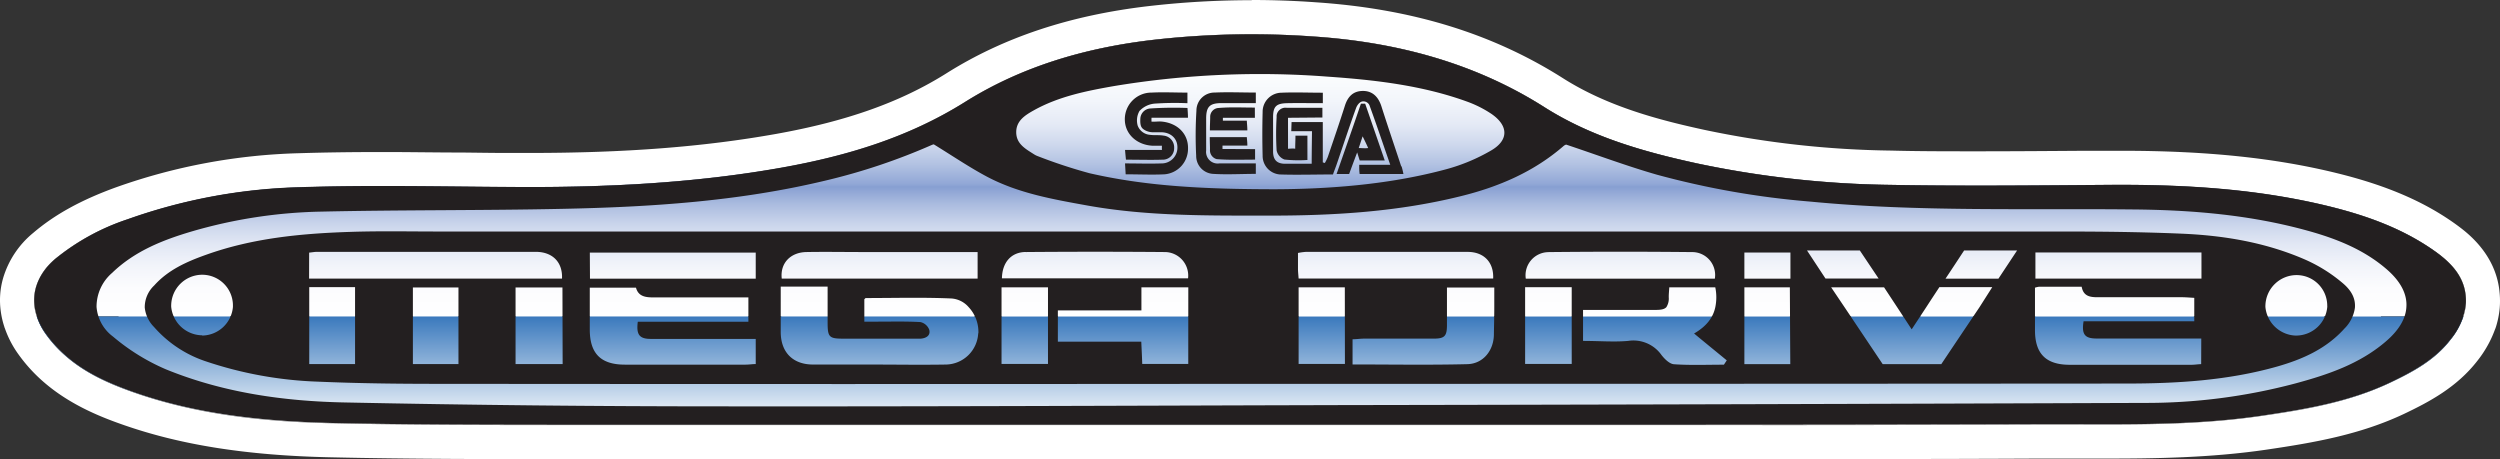 <?xml version="1.0" encoding="UTF-8" standalone="no"?>
<svg
   id="Calque_1"
   data-name="Calque 1"
   viewBox="0 0 514.011 94.4"
   version="1.1"
   sodipodi:docname="megadrive.svg"
   width="514.011"
   height="94.4"
   inkscape:version="1.1 (c68e22c387, 2021-05-23)"
   xmlns:inkscape="http://www.inkscape.org/namespaces/inkscape"
   xmlns:sodipodi="http://sodipodi.sourceforge.net/DTD/sodipodi-0.dtd"
   xmlns="http://www.w3.org/2000/svg"
   xmlns:svg="http://www.w3.org/2000/svg"
   xmlns:rdf="http://www.w3.org/1999/02/22-rdf-syntax-ns#"
   xmlns:cc="http://creativecommons.org/ns#"
   xmlns:dc="http://purl.org/dc/elements/1.1/">
  <rect x="0" y="0" width="514.011" height="94.4" fill="#333333" stroke="none"/>
  <sodipodi:namedview
     id="namedview89"
     pagecolor="#ffffff"
     bordercolor="#666666"
     borderopacity="1.0"
     inkscape:pageshadow="2"
     inkscape:pageopacity="0.0"
     inkscape:pagecheckerboard="0"
     showgrid="false"
     fit-margin-top="0"
     fit-margin-left="0"
     fit-margin-right="0"
     fit-margin-bottom="0"
     inkscape:zoom="1.113"
     inkscape:cx="257.4124"
     inkscape:cy="46.720575"
     inkscape:window-width="1920"
     inkscape:window-height="1138"
     inkscape:window-x="-8"
     inkscape:window-y="-8"
     inkscape:window-maximized="1"
     inkscape:current-layer="Calque_1" />
  <defs
     id="defs36">
    <linearGradient
       id="linear-gradient"
       x1="500"
       y1="41.23"
       x2="500"
       y2="99.19"
       gradientTransform="matrix(1,0,0,-1,-242.999,106.31)"
       gradientUnits="userSpaceOnUse">
      <stop
         offset="0"
         stop-color="#fff"
         id="stop2" />
      <stop
         offset="0.1"
         stop-color="#fcfcfe"
         id="stop4" />
      <stop
         offset="0.18"
         stop-color="#f2f4fa"
         id="stop6" />
      <stop
         offset="0.26"
         stop-color="#e1e7f4"
         id="stop8" />
      <stop
         offset="0.33"
         stop-color="#c9d4eb"
         id="stop10" />
      <stop
         offset="0.4"
         stop-color="#aabbdf"
         id="stop12" />
      <stop
         offset="0.46"
         stop-color="#879fd2"
         id="stop14" />
      <stop
         offset="0.47"
         stop-color="#91a7d6"
         id="stop16" />
      <stop
         offset="0.54"
         stop-color="#b2c2e2"
         id="stop18" />
      <stop
         offset="0.61"
         stop-color="#ced8ed"
         id="stop20" />
      <stop
         offset="0.68"
         stop-color="#e4e9f5"
         id="stop22" />
      <stop
         offset="0.77"
         stop-color="#f3f6fb"
         id="stop24" />
      <stop
         offset="0.86"
         stop-color="#fcfdfe"
         id="stop26" />
      <stop
         offset="1"
         stop-color="#fff"
         id="stop28" />
    </linearGradient>
    <linearGradient
       id="linear-gradient-2"
       x1="500.02"
       y1="18.89"
       x2="500.02"
       y2="41.23"
       gradientTransform="matrix(1,0,0,-1,-242.999,106.31)"
       gradientUnits="userSpaceOnUse">
      <stop
         offset="0"
         stop-color="#fff"
         id="stop31" />
      <stop
         offset="1"
         stop-color="#3a79bd"
         id="stop33" />
    </linearGradient>
  </defs>
  <title
     id="title38">logo</title>
  <path
     d="m 257.341,7.05 q 6.39,0 12.79,0.46 c 16.87,1.14 32.93,5.34 47.39,14.51 9.66,6.14 20.48,9.2 31.42,11.58 a 204.19,204.19 0 0 0 39.74,4.41 q 9.08,0.16 18.15,0.15 c 8.82,0 17.64,-0.08 26.46,-0.15 h 2.88 c 14.41,0 28.71,1 42.77,4.43 7.85,1.94 15.43,4.67 22.07,9.49 3.07,2.25 5.48,4.9 5.91,8.63 a 10.5,10.5 0 0 1 0.08,1.66 c 0,0.3 0,0.6 -0.07,0.9 a 10.75,10.75 0 0 1 -0.43,1.93 v 0 a 16,16 0 0 1 -1.5,3.17 v 0 a 13.93,13.93 0 0 1 -1.09,1.55 c -3.21,4.24 -7.77,6.68 -12.45,8.9 -8.46,4.01 -17.38,5.55 -26.46,6.85 -10.71,1.58 -21.47,1.77 -32.24,1.77 h -10.6 -3.49 q -31.73,0.14 -63.45,0.11 h -238.06 c -16.41,0 -32.81,0 -49.2,-0.38 -13.77,-0.3 -27.44,-1.74 -40.55,-6.36 -5,-1.75 -9.85,-3.92 -13.9,-7.45 a 25.47,25.47 0 0 1 -4.23,-4.69 13.62,13.62 0 0 1 -1.72,-3.43 v 0 a 10,10 0 0 1 -0.46,-1.93 9.66,9.66 0 0 1 0.27,-4 12.13,12.13 0 0 1 4,-5.93 46.89,46.89 0 0 1 14.88,-8.12 114.34,114.34 0 0 1 35.5,-6.59 c 5.69,-0.18 11.38,-0.24 17.06,-0.24 8.52,0 17,0.13 25.57,0.19 h 4.33 c 17.49,0 34.91,-0.94 52.15,-4 13.25,-2.38 25.89,-6.15 37.59,-13.49 11.7,-7.34 24.75,-11.14 38.4,-12.76 a 180.06,180.06 0 0 1 20.49,-1.18 m 0,-7 a 184.68,184.68 0 0 0 -21.29,1.23 c -16.11,1.9 -29.63,6.39 -41.34,13.73 -9.5,6 -20.65,9.94 -35.11,12.53 -15,2.68 -31.13,3.92 -50.91,3.92 h -4.27 c -3.22,0 -6.42,-0.06 -9.62,-0.09 -5.24,0 -10.66,-0.1 -16,-0.1 -6.56,0 -12,0.08 -17.26,0.24 a 121.5,121.5 0 0 0 -37.65,7 c -7.23,2.62 -12.64,5.61 -17.08,9.4 a 19,19 0 0 0 -6.18,9.32 16.42,16.42 0 0 0 -0.46,6.87 17.8,17.8 0 0 0 0.75,3.19 c 0,0.07 0.05,0.15 0.08,0.22 a 20.64,20.64 0 0 0 2.54,5 32.64,32.64 0 0 0 5.39,6 c 5.24,4.57 11.39,7.09 16.15,8.76 12,4.23 25.58,6.38 42.72,6.76 16.47,0.38 33.19,0.38 49.36,0.38 h 238.1 c 20.35,0 42.12,0 63.48,-0.11 h 14.06 c 10,0 21.69,-0.14 33.26,-1.85 9.74,-1.43 19.24,-3.08 28.34,-7.4 5,-2.39 10.75,-5.4 15,-10.91 a 22.22,22.22 0 0 0 1.51,-2.15 0.53,0.53 0 0 0 0.06,-0.1 22.47,22.47 0 0 0 2,-4.12 5.37,5.37 0 0 0 0.21,-0.56 18.72,18.72 0 0 0 0.69,-3.14 c 0.07,-0.52 0.11,-1 0.13,-1.58 a 18.23,18.23 0 0 0 -0.12,-2.77 c -0.89,-7.71 -6.79,-12 -8.74,-13.44 -6.5,-4.73 -14.29,-8.1 -24.51,-10.63 -12.81,-3.17 -26.93,-4.64 -44.45,-4.64 h -2.94 -4.48 c -7.19,0.05 -14.62,0.11 -21.92,0.11 -6.65,0 -12.55,0 -18,-0.15 a 197.24,197.24 0 0 1 -38.41,-4.26 c -9.19,-2 -19.85,-4.75 -29.11,-10.64 -14.45,-9.16 -31,-14.25 -50.68,-15.58 -4.37,-0.32 -8.85,-0.48 -13.26,-0.48 z"
     fill="#ffffff"
     id="path40" />
  <path
     d="m 266.051,35.73 a 13.06,13.06 0 0 1 -2.41,-0.19 5.3,5.3 0 0 1 -3.88,-4.43 58.14,58.14 0 0 1 0,-7.23 4.63,4.63 0 0 1 4.65,-4.6 h 7.59 a 2.81,2.81 0 0 1 2.81,2.81 v 2.06 a 2.8,2.8 0 0 1 -2.81,2.82 h -0.42 a 2.8,2.8 0 0 1 0.13,0.86 v 5 a 2.81,2.81 0 0 1 -2.81,2.81 h -1.32 a 11.6,11.6 0 0 1 -1.53,0.09 z"
     id="path42" />
  <path
     d="m 264.521,22.13 h 7.41 v 2.09 h -7.1 v 6.3 h 1 a 2.38,2.38 0 0 1 0.46,0 c 0,-1.12 0.05,-1.61 0.05,-2.69 h 2.47 v 5 c -0.94,0 -1.88,0.06 -2.78,0.06 a 11.63,11.63 0 0 1 -1.95,-0.14 2.57,2.57 0 0 1 -1.6,-1.86 56.73,56.73 0 0 1 0,-6.9 1.81,1.81 0 0 1 1.73,-1.9 h 0.28 m 0,-5.62 v 0 a 7.43,7.43 0 0 0 -7.64,7.2 v 0.09 a 63.73,63.73 0 0 0 0,7.57 8.07,8.07 0 0 0 6.15,6.95 h 0.08 a 15.33,15.33 0 0 0 2.95,0.25 h 2.78 a 5.63,5.63 0 0 0 5.62,-5.63 v -3.68 a 5.63,5.63 0 0 0 3.1,-5 v -2.09 a 5.62,5.62 0 0 0 -5.62,-5.62 h -7.38 z"
     fill="#ffffff"
     id="path44" />
  <path
     d="m 274.841,38.64 a 2.81,2.81 0 0 1 -2.81,-2.8 3,3 0 0 1 0.16,-0.94 c 1.7,-4.94 3.35,-9.7 5,-14.46 a 2.81,2.81 0 0 1 2.56,-1.89 h 1 a 2.81,2.81 0 0 1 2.66,1.89 l 4,11.73 a 2.81,2.81 0 0 1 -1.74,3.58 2.91,2.91 0 0 1 -0.92,0.15 h -4.34 l -0.37,0.91 a 2.83,2.83 0 0 1 -2.63,1.84 z"
     id="path46" />
  <path
     d="m 280.681,21.32 4,11.73 h -5.16 l -0.52,-1.65 c -0.64,1.7 -1.14,3 -1.66,4.43 h -2.53 l 5,-14.46 h 0.87 m -1.31,9.13 h 1.9 c -0.33,-0.8 -1.14,-2.41 -1.14,-2.41 0,0 -0.51,1.61 -0.8,2.41 m 1.31,-14.76 h -1.08 a 5.62,5.62 0 0 0 -5.13,3.79 c -1.61,4.77 -3.28,9.53 -5,14.46 a 5.62,5.62 0 0 0 5.37,7.46 h 2.58 a 5.61,5.61 0 0 0 4.82,-2.78 h 2.47 a 5.61,5.61 0 0 0 5.33,-7.45 l -1.6,-4.61 -2.4,-7.15 a 5.63,5.63 0 0 0 -5.32,-3.79 z"
     fill="#ffffff"
     id="path48" />
  <path
     d="m 267.611,38.75 c -1.8,0 -3.28,0 -4.66,-0.07 a 6.63,6.63 0 0 1 -6.25,-6.6 c -0.08,-3.07 -0.08,-6.12 0,-9.07 a 6.68,6.68 0 0 1 6.54,-6.72 c 1,-0.06 2.13,-0.08 3.48,-0.08 h 5.17 a 2.82,2.82 0 0 1 2.81,2.71 6.28,6.28 0 0 1 5.4,-3 h 0.12 c 3.06,0 5.41,1.85 6.43,5.07 0.84,2.63 1.7,5.26 2.59,7.87 l 1.5,4.52 a 10,10 0 0 1 0.32,1.42 2.51,2.51 0 0 0 0.1,0.49 2.82,2.82 0 0 1 -2.16,3.33 2.69,2.69 0 0 1 -0.57,0.06 h -8.92 a 2.82,2.82 0 0 1 -2.73,-2.11 l -0.12,0.34 a 2.81,2.81 0 0 1 -2.66,1.84 h -6.38 z m 12.6,-12.26 c -0.55,1.55 -1.07,3.1 -1.61,4.61 v 0.12 a 2.71,2.71 0 0 1 0.8,-0.11 h 2.41 z m -15.7,4.37 h 2.34 v -1.07 h -1.42 a 2.66,2.66 0 0 1 -0.92,-0.16 c 0,0.41 0,0.81 0,1.23 z"
     id="path50" />
  <path
     d="m 280.221,18.71 c 2,0 3.17,1.23 3.79,3.12 1.32,4.15 2.73,8.27 4.09,12.41 a 14.65,14.65 0 0 1 0.33,1.6 h -8.95 c 0,-0.58 -0.05,-1.07 -0.09,-1.89 h 6.38 c -1.51,-4.36 -2.85,-8.38 -4.28,-12.29 a 1.38,1.38 0 0 0 -1.25,-0.76 h -0.14 c -0.67,0.07 -1.18,0.8 -1.38,1.42 -1.35,3.72 -2.58,7.48 -3.87,11.24 -0.25,0.75 -0.55,1.49 -0.86,2.36 h -6.35 c -1.52,0 -3.05,0 -4.57,-0.07 a 3.83,3.83 0 0 1 -3.54,-3.85 c -0.07,-3 -0.07,-6 0,-8.93 a 3.92,3.92 0 0 1 3.82,-4 h 0.07 c 1.1,-0.06 2.21,-0.08 3.33,-0.08 h 5.16 v 2.18 h -7.23 c -2.3,0 -2.95,0.67 -3,2.92 -0.05,2.25 0,4.64 0,6.95 0,1.7 0.73,2.57 2.41,2.57 h 5.52 c 0,-2.25 0.06,-6.7 0.06,-6.7 h -4.26 l 0.05,-1.88 h 6.43 v 8.39 a 3.25,3.25 0 0 1 0.42,0.11 9.72,9.72 0 0 0 0.6,-1.21 c 1.19,-3.51 2.41,-7 3.5,-10.52 0.59,-1.85 1.76,-3 3.67,-3.09 h 0.06 m 0,-5.62 h -0.14 a 9.23,9.23 0 0 0 -4.82,1.43 5.64,5.64 0 0 0 -3.31,-1.08 h -5.17 c -1.4,0 -2.55,0 -3.65,0.09 a 9.51,9.51 0 0 0 -9.05,9.43 c -0.08,3 -0.08,6.07 0,9.18 a 9.44,9.44 0 0 0 9,9.35 c 1.41,0 2.92,0.07 4.75,0.07 h 6.37 a 5.63,5.63 0 0 1 5.48,-0.07 h 9 a 5.62,5.62 0 0 0 5.63,-5.62 5.45,5.45 0 0 0 -0.12,-1.14 2.61,2.61 0 0 0 -0.08,-0.42 11.84,11.84 0 0 0 -0.43,-1.78 c -0.5,-1.55 -1,-3.07 -1.51,-4.6 -0.86,-2.55 -1.73,-5.19 -2.57,-7.78 -1.43,-4.41 -4.82,-7 -9.13,-7 z"
     fill="#ffffff"
     id="path52" />
  <path
     d="m 248.801,29.67 a 2.81,2.81 0 0 1 -2.8,-2.81 v 0 -2.76 a 4.57,4.57 0 0 1 4.31,-4.66 c 1,-0.1 2.15,-0.14 3.54,-0.14 h 4.15 a 2.79,2.79 0 0 1 2.81,2.79 v 2.19 a 2.81,2.81 0 0 1 -1.54,2.51 2.81,2.81 0 0 1 -2.74,2.88 z"
     id="path54" />
  <path
     d="m 253.901,22.11 c 1.35,0 2.72,0 4.14,0 v 2.13 h -6.57 v 0.61 h 4.9 c 0,0.75 0.06,1.27 0.1,2 h -7.69 c 0,-1.11 0.05,-2.07 0.05,-2.76 a 1.8,1.8 0 0 1 1.74,-1.87 v 0 c 1.09,-0.1 2.18,-0.13 3.3,-0.13 m 0,-5.63 c -1.48,0 -2.69,0.06 -3.82,0.16 a 7.38,7.38 0 0 0 -6.85,7.46 v 2.76 a 5.63,5.63 0 0 0 5.62,5.63 h 7.7 a 5.64,5.64 0 0 0 5.48,-4.12 5.63,5.63 0 0 0 1.74,-4.07 v -2.13 a 5.62,5.62 0 0 0 -5.62,-5.62 h -4.14 z"
     fill="#ffffff"
     id="path56" />
  <path
     d="m 254.001,35.67 c -1.61,0 -2.81,-0.05 -4,-0.14 a 4.66,4.66 0 0 1 -4,-4.78 v -2.53 a 2.81,2.81 0 0 1 2.81,-2.81 h 7.63 a 2.81,2.81 0 0 1 2.81,2.65 v 0 a 2.8,2.8 0 0 1 1.69,2.58 v 2.15 a 2.81,2.81 0 0 1 -2.81,2.81 h -2.05 z"
     id="path58" />
  <path
     d="m 256.411,28.22 c 0,0.5 0.07,1 0.11,1.74 h -5.1 v 0.69 h 6.71 v 2.14 h -4.13 a 34.73,34.73 0 0 1 -3.74,-0.13 1.9,1.9 0 0 1 -1.4,-2 c 0,-0.74 0,-1.55 0,-2.52 h 7.62 m 0,-5.62 h -7.62 a 5.63,5.63 0 0 0 -5.67,5.7 v 2.54 a 7.41,7.41 0 0 0 6.57,7.57 c 1.24,0.11 2.53,0.16 4.19,0.16 h 4.14 a 5.63,5.63 0 0 0 5.62,-5.63 v -2.2 a 5.61,5.61 0 0 0 -2,-4.3 5.63,5.63 0 0 0 -5.31,-3.76 z"
     fill="#ffffff"
     id="path60" />
  <path
     d="m 236.481,38.77 h -5 a 2.8,2.8 0 0 1 -2.81,-2.66 l -0.13,-2.24 a 2.81,2.81 0 0 1 2.67,-3 h 7.51 c 0.64,0 0.62,-0.34 0.62,-0.5 a 0.6,0.6 0 0 0 0,-0.19 1.32,1.32 0 0 0 -0.65,-0.14 h -2 a 6.26,6.26 0 0 1 -2.84,-0.94 c -1.74,-1.16 -2.37,-2.54 -2.24,-4.93 a 5,5 0 0 1 4.65,-4.74 42.68,42.68 0 0 1 4.52,-0.17 c 1.85,0 3.43,0.05 3.49,0.05 a 2.82,2.82 0 0 1 2.73,2.7 c 0,0 0.05,1.14 0.09,2 a 2.8,2.8 0 0 1 -0.8,2.07 l -0.27,0.26 a 8.25,8.25 0 0 1 -2.95,11.27 8.45,8.45 0 0 1 -3.39,1.09 c -0.99,0.04 -1.97,0.07 -3.2,0.07 z"
     id="path62" />
  <path
     d="m 240.761,22.1 c 1.83,0 3.4,0.05 3.4,0.05 0,0 0.06,1.14 0.1,2 h -7.49 a 5,5 0 0 1 0,0.8 3.18,3.18 0 0 0 0.61,0 h 1.62 c 3.21,0.37 5.38,2.59 5.36,5.54 a 5.26,5.26 0 0 1 -4.82,5.34 c -1,0.06 -2,0.07 -3,0.07 -1.61,0 -3.29,-0.05 -5,-0.05 0,-0.73 -0.08,-1.34 -0.13,-2.24 h 7.45 a 3.26,3.26 0 0 0 3.33,-3.19 1.62,1.62 0 0 0 0,-0.22 c -0.05,-1.82 -1.39,-3 -3.41,-3 h -1.79 a 3.5,3.5 0 0 1 -1.42,-0.39 c -0.73,-0.48 -1.09,-0.8 -1,-2.41 a 2.19,2.19 0 0 1 2.09,-2.09 c 1.4,-0.12 2.8,-0.18 4.2,-0.16 m 0,-5.62 v 0 a 45.59,45.59 0 0 0 -4.82,0.19 7.79,7.79 0 0 0 -7.07,7.39 8.92,8.92 0 0 0 0.7,4.27 5.63,5.63 0 0 0 -3.85,5.63 l 0.07,1.15 c 0,0.36 0,0.7 0.06,1.08 a 5.63,5.63 0 0 0 5.62,5.33 h 5 c 1.29,0 2.35,0 3.36,-0.08 a 10.9,10.9 0 0 0 10.09,-10.91 11.09,11.09 0 0 0 -0.67,-3.91 5.56,5.56 0 0 0 0.59,-2.78 c 0,-0.86 -0.1,-2 -0.1,-2 a 5.62,5.62 0 0 0 -5.42,-5.34 c -0.07,0 -1.69,0 -3.6,0 z"
     fill="#ffffff"
     id="path64" />
  <path
     d="m 252.671,38.69 c -1.36,0 -2.48,0 -3.53,-0.1 a 6.48,6.48 0 0 1 -6.14,-6.37 81.59,81.59 0 0 1 0.06,-9.64 6.53,6.53 0 0 1 6.38,-6.29 c 1,-0.06 2.11,-0.09 3.43,-0.09 h 5.15 a 2.81,2.81 0 0 1 2.82,2.81 v 2.21 a 2.81,2.81 0 0 1 -2.82,2.81 h -7.31 v 6.76 h 7.33 a 2.81,2.81 0 0 1 2.81,2.81 v 2.2 a 2.81,2.81 0 0 1 -2.81,2.81 h -5.42 z"
     id="path66" />
  <path
     d="m 252.901,19.02 c 1.69,0 3.39,0.05 5.15,0.05 v 2.15 h -6.95 c -2.45,0 -3.15,0.71 -3.22,3.21 v 6.54 a 2.36,2.36 0 0 0 2.65,2.65 h 7.47 v 2.19 c -1.84,0 -3.64,0 -5.41,0 -1.14,0 -2.25,0 -3.37,-0.09 a 3.68,3.68 0 0 1 -3.48,-3.71 82.47,82.47 0 0 1 0.16,-9.3 3.71,3.71 0 0 1 3.71,-3.64 q 1.62,-0.09 3.27,-0.09 m 0,-5.62 c -1.38,0 -2.53,0 -3.61,0.1 a 9.34,9.34 0 0 0 -9,8.91 84.17,84.17 0 0 0 -0.06,9.92 9.32,9.32 0 0 0 8.72,9 c 1.11,0.08 2.3,0.11 3.72,0.11 h 5.41 a 5.63,5.63 0 0 0 5.63,-5.63 V 33.6 a 5.63,5.63 0 0 0 -5.63,-5.62 h -4.54 v -1.16 h 4.51 a 5.62,5.62 0 0 0 5.65,-5.6 v -2.19 a 5.61,5.61 0 0 0 -5.62,-5.62 h -5.15 z"
     fill="#ffffff"
     id="path68" />
  <path
     d="m 236.081,35.72 h -4.54 a 2.81,2.81 0 0 1 -2.8,-2.52 c -0.07,-0.67 -0.12,-1.23 -0.19,-2.06 a 2.77,2.77 0 0 1 0.74,-2.14 2.55,2.55 0 0 1 0.38,-0.35 7.89,7.89 0 0 1 -1.13,-3.9 8.3,8.3 0 0 1 8.14,-8.46 v 0 c 0.9,-0.05 1.85,-0.07 3,-0.07 h 4.52 a 2.81,2.81 0 0 1 2.8,2.81 v 2.19 a 2.81,2.81 0 0 1 -2.81,2.81 h -3.85 a 22.58,22.58 0 0 0 -2.33,0.12 3.3,3.3 0 0 0 -1.41,0.35 1.62,1.62 0 0 0 0,0.44 1,1 0 0 0 0.29,0.08 6.17,6.17 0 0 0 0.86,0 11.27,11.27 0 0 1 2,0.15 5.2,5.2 0 0 1 4.48,5.4 5.15,5.15 0 0 1 -5.13,5.13 z"
     id="path70" />
  <path
     d="m 239.681,19.01 c 1.48,0 3,0 4.52,0 v 2.21 c -1.3,0 -2.58,-0.07 -3.86,-0.07 a 26.12,26.12 0 0 0 -2.65,0.13 4.74,4.74 0 0 0 -3.41,1.52 3.91,3.91 0 0 0 -0.37,3 2.93,2.93 0 0 0 2.51,1.9 c 0.86,0.13 1.88,0 2.78,0.16 a 2.42,2.42 0 0 1 2.21,2.54 2.33,2.33 0 0 1 -2.25,2.41 h -7.66 c -0.07,-0.66 -0.12,-1.19 -0.19,-2 h 7.59 a 6.19,6.19 0 0 1 0,-0.86 c -0.71,0 -1.21,0 -1.84,0 -3.29,-0.14 -5.73,-2.36 -5.79,-5.31 a 5.47,5.47 0 0 1 5.3,-5.62 h 0.18 c 1,-0.05 1.91,-0.06 2.88,-0.06 m 0,-5.63 c -1.22,0 -2.22,0 -3.17,0.08 a 11.08,11.08 0 0 0 -10.8,11.33 v 0 a 10.62,10.62 0 0 0 0.65,3.48 5.53,5.53 0 0 0 -0.63,3.09 c 0.06,0.86 0.12,1.42 0.19,2.12 a 5.62,5.62 0 0 0 5.63,5 h 4.56 c 1.2,0 2.19,0 3.11,-0.05 a 7.93,7.93 0 0 0 7.84,-7.8 8.11,8.11 0 0 0 -0.94,-4.15 5.62,5.62 0 0 0 3.78,-5.21 v -2.17 a 5.63,5.63 0 0 0 -5.62,-5.63 h -4.52 z"
     fill="#ffffff"
     id="path72" />
  <path
     d="M 173.481,81.61 H 89.941 c -9.53,0 -17.37,-0.15 -24.71,-0.46 a 83.92,83.92 0 0 1 -24.1,-4.41 27.3,27.3 0 0 1 -11.59,-7.79 11.61,11.61 0 0 1 -1.8,-2.69 8,8 0 0 1 -0.81,-3 8.94,8.94 0 0 1 2.65,-6.55 c 3.3,-3.67 7.61,-5.57 11.77,-7.07 10.44,-3.75 21.26,-4.57 30.46,-4.88 2.32,-0.08 4.82,-0.12 7.92,-0.12 H 423.731 c 10,0 17.73,0.14 24.9,0.44 10.07,0.45 18.59,2.21 26.07,5.4 a 34.46,34.46 0 0 1 8.84,5.55 c 3.12,2.66 3.57,5.43 3.4,7.23 a 8,8 0 0 1 -0.8,2.87 12.43,12.43 0 0 1 -2.14,3.09 c -3.6,4 -8.26,6.65 -15.1,8.59 -11.17,3.21 -22.43,3.62 -32,3.62 -34.54,0.06 -68.43,0.07 -103,0.07 z m 171.1,-9.51 c 1.08,0.06 2.28,0.1 3.71,0.1 l -1.79,-1.48 a 2.78,2.78 0 0 1 -1,-2.41 2.85,2.85 0 0 1 1.38,-2.21 6.44,6.44 0 0 0 2.58,-2.41 4,4 0 0 0 0.45,-1.16 5.31,5.31 0 0 0 0.1,-0.68 h -4.18 a 5.1,5.1 0 0 1 -1.08,3.18 5.51,5.51 0 0 1 -4.36,1.51 h -12.1 v 0.8 h 3 a 29.43,29.43 0 0 0 3.27,-0.11 c 0.4,0 0.8,-0.06 1.21,-0.06 a 9.75,9.75 0 0 1 8.1,4 4.32,4.32 0 0 0 0.8,0.91 z m -181.25,-3.79 c 0,2.6 1.25,3.83 3.87,3.85 h 3.62 c -2.52,-0.6 -3.44,-2.33 -3.45,-5.88 v -4.56 h -4 z m 28,-4.25 a 5.33,5.33 0 0 1 2.47,3 4.11,4.11 0 0 1 -0.61,3.45 4.47,4.47 0 0 1 -2.41,1.61 h 3.76 a 4,4 0 0 0 3.84,-3.77 4.56,4.56 0 0 0 -0.43,-2.12 4.42,4.42 0 0 0 -0.8,-1.2 2.57,2.57 0 0 0 -1.61,-0.88 c -1.32,-0.02 -2.69,-0.07 -4.24,-0.09 z m 229.94,-0.93 v 4.52 c 0,1.74 0.3,2.93 0.92,3.57 0.62,0.64 1.76,1 3.45,1 h 3.26 a 4.56,4.56 0 0 1 -2.34,-1.46 6.13,6.13 0 0 1 -0.94,-5.09 2.82,2.82 0 0 1 2.38,-2.35 4.47,4.47 0 0 1 -1.87,-1.55 h -4.82 c 0,0.44 0,0.9 0,1.36 z m -297.27,2.48 v 2.12 c 0,1.69 0.3,2.87 0.92,3.49 0.62,0.62 1.84,0.94 3.55,0.94 h 3.21 a 4.62,4.62 0 0 1 -2.26,-1.38 c -1.33,-1.51 -1.26,-3.5 -1.06,-5 a 2.81,2.81 0 0 1 2.53,-2.41 5,5 0 0 1 -1.83,-1.4 h -5 z m 176.26,-2.46 v 3.83 c 0,2.83 -1.06,4.51 -3.21,5.16 1.6,0 3.11,0 4.54,-0.09 1.84,0 2.69,-1.75 2.71,-3.42 l 0.08,-5.51 v -1.21 h -4.1 z m 97.28,8.92 5.71,-8.55 1.12,-1.67 h -4.1 l -3.13,4.81 -1.74,2.65 a 2.8,2.8 0 0 1 -2.3,1.24 v 0 a 2.79,2.79 0 0 1 -2.34,-1.26 l -3,-4.57 -1.85,-2.81 h -4.09 l 1.09,1.61 5.73,8.55 z m -306.15,0 V 61.91 h -3.74 v 10.15 z m 273.79,0 V 61.89 h -3.8 v 10.16 z m -152.58,0 V 61.89 h -3.9 v 10.15 z m -142.47,0 V 61.84 h -3.79 v 10.2 z m 42.68,0 V 61.91 h -4 v 10.11 z m 207.44,0 V 61.86 h -3.95 v 10.15 z m -46.59,0 V 61.88 h -3.88 v 10.13 z m -32.21,0 V 61.88 h -4 v 1.92 a 2.81,2.81 0 0 1 -2.82,2.81 h -14.31 v 0.8 h 14.36 a 2.81,2.81 0 0 1 2.81,2.68 c 0,0 0.07,1.61 0.08,1.91 z M 38.001,62.74 v 0.21 a 3.14,3.14 0 0 0 0.26,1 3.7,3.7 0 0 0 3.27,2.27 3.64,3.64 0 0 0 3.21,-2.21 3,3 0 0 0 0.27,-1 v -0.19 a 3.29,3.29 0 0 0 -1,-2.34 3.62,3.62 0 0 0 -2.56,-1.06 v 0 a 3.58,3.58 0 0 0 -3.45,3.29 z M 472.131,59.36 a 3.66,3.66 0 0 0 -2.57,1.1 3.23,3.23 0 0 0 -1,2.25 v 0.24 a 3.21,3.21 0 0 0 0.26,1 3.73,3.73 0 0 0 3.3,2.22 3.63,3.63 0 0 0 3.21,-2.2 3,3 0 0 0 0.26,-1 v -0.16 a 3.29,3.29 0 0 0 -1,-2.36 3.52,3.52 0 0 0 -2.52,-1.07 v 0 z m -62.76,-4.87 0.12,-0.18 h -4.15 l -0.11,0.18 z m -28.39,0 -0.1,-0.16 h -4.13 l 0.11,0.16 z"
     id="path74" />
  <path
     d="m 79.751,47.5 c 3.48,0 6.95,0 10.44,0 H 423.721 c 8.27,0 16.54,0.09 24.78,0.43 8.62,0.38 17.11,1.77 25.09,5.18 a 31.91,31.91 0 0 1 8.15,5.1 c 1.8,1.54 2.59,3.21 2.41,4.87 a 5.68,5.68 0 0 1 -0.55,1.94 9.71,9.71 0 0 1 -1.6,2.39 c -3.71,4.12 -8.53,6.28 -13.78,7.79 -10.22,2.92 -20.67,3.52 -31.22,3.53 q -51.82,0.08 -103.63,0.06 H 90.001 c -8.2,0 -16.41,-0.11 -24.59,-0.46 a 80.47,80.47 0 0 1 -23.3,-4.25 24.31,24.31 0 0 1 -10.44,-7 8.77,8.77 0 0 1 -1.38,-2 4.86,4.86 0 0 1 -0.51,-1.94 6.17,6.17 0 0 1 1.93,-4.51 c 2.88,-3.22 6.66,-4.87 10.63,-6.3 9.57,-3.44 19.55,-4.39 29.6,-4.72 2.6,-0.09 5.21,-0.12 7.82,-0.12 M 400.001,57.3 h 10.85 l 3.84,-5.8 h -10.86 c -1.2,1.81 -2.41,3.65 -3.8,5.8 m -24.7,0 h 10.92 c -1.45,-2.15 -2.67,-4 -3.86,-5.77 h -10.86 l 3.8,5.77 m -61.62,0 h 38.87 a 4.71,4.71 0 0 0 -3.89,-5.41 5.29,5.29 0 0 0 -0.8,-0.06 q -7.38,-0.07 -14.75,-0.07 -7.37,0 -14.75,0.07 c -3,0 -4.94,2.46 -4.68,5.47 m -107.71,-0.08 h 38.23 a 4.81,4.81 0 0 0 -4.82,-5.43 q -7.12,-0.06 -14.25,-0.06 l -14.26,0.06 c -3,0 -4.86,2.14 -4.91,5.43 m -45.3,0 h 40.31 v -5.43 h -35.2 c -3.34,0 -5.46,2.32 -5.1,5.44 m 106.3,-0.01 h 40 a 4.87,4.87 0 0 0 -5.24,-5.48 h -33.34 a 13.26,13.26 0 0 0 -1.54,0.21 v 3.39 c 0,0.59 0.09,1.16 0.14,1.89 M 63.581,57.3 h 52.05 c 0.15,-3.35 -1.94,-5.49 -5.4,-5.51 H 65.231 c -0.51,0 -1,0.11 -1.61,0.16 v 5.35 m 354.9,0 h 34.15 v -5.4 h -34.2 v 5.37 m -59.84,0 h 9.47 v -5.34 h -9.47 v 5.37 m -237.35,0 h 34.11 v -5.36 h -34.09 v 5.35 m -79.75,11.7 v 0 a 6.49,6.49 0 0 0 5.76,-3.91 5.9,5.9 0 0 0 0.49,-1.93 v -0.38 a 6.33,6.33 0 0 0 -6.35,-6.23 v 0 a 6.38,6.38 0 0 0 -6.27,6.15 1.77,1.77 0 0 0 0,0.46 5.84,5.84 0 0 0 0.49,1.93 6.54,6.54 0 0 0 5.84,3.91 m 430.56,0 v 0 a 6.43,6.43 0 0 0 5.77,-3.91 5.63,5.63 0 0 0 0.47,-1.93 1.71,1.71 0 0 0 0,-0.32 6.31,6.31 0 0 0 -6.31,-6.29 v 0 a 6.44,6.44 0 0 0 -6.37,6.2 v 0.41 a 5.85,5.85 0 0 0 0.5,1.93 6.55,6.55 0 0 0 5.87,3.91 m -299.63,6 h 14.63 c 2.47,0 4.94,0 7.42,0 a 6.75,6.75 0 0 0 6.58,-6.46 7.46,7.46 0 0 0 -1.94,-5.4 5.1,5.1 0 0 0 -3.53,-1.77 c -2.52,-0.12 -5,-0.15 -7.55,-0.15 -3.36,0 -6.71,0.06 -10.07,0.06 -0.09,0 -0.19,0.15 -0.31,0.24 v 4.63 h 7.09 c 1.49,0 3,0 4.46,0.12 a 2.48,2.48 0 0 1 1.8,1.54 c 0.31,1.19 -0.65,1.74 -1.77,1.82 h -15.7 c -3,0 -3.22,-0.29 -3.22,-3.32 v -7.37 h -9.64 v 9.37 c 0,4.14 2.48,6.63 6.66,6.67 h 5.32 m 262.92,0 h 15.19 c 0.69,0 1.38,-0.09 2,-0.13 v -5.21 h -21.71 c -2.35,0 -3,-0.88 -2.59,-3.54 h 22.66 v -4.82 c -0.9,0 -1.75,-0.14 -2.58,-0.14 h -17.26 c -1.53,0 -2.94,-0.17 -3.3,-2.16 h -8.61 a 5.42,5.42 0 0 0 -0.87,0.19 v 8.51 c 0,5 2.2,7.33 7.17,7.35 h 9.8 M 63.581,74.85 h 9.42 V 59.03 h -9.41 V 74.85 M 409.691,59.03 h -10.88 c -0.9,1.38 -1.8,2.73 -2.7,4.12 l -1.26,1.93 -1.73,2.64 c -0.6,-0.91 -1.18,-1.78 -1.74,-2.64 l -1.28,-1.93 -2.69,-4.08 h -10.87 l 2.73,4.08 1.3,1.93 6.56,9.8 h 12 l 6.55,-9.8 1.29,-1.93 c 0.91,-1.35 1.82,-2.72 2.75,-4.12 m -96.14,15.8 h 9.58 V 59.05 h -9.58 v 15.78 m 17.64,-4.61 a 33.92,33.92 0 0 0 3.5,-0.12 c 0.34,0 0.66,-0.05 1,-0.05 a 6.85,6.85 0 0 1 5.86,2.93 c 0.65,0.8 1.67,1.85 2.59,1.91 1.53,0.11 3.08,0.13 4.62,0.13 h 5.62 l 0.62,-0.9 c -2.16,-1.78 -4.33,-3.57 -6.72,-5.52 a 9.31,9.31 0 0 0 3.69,-3.52 7,7 0 0 0 0.73,-1.93 10.06,10.06 0 0 0 0,-4.09 h -9.5 c 0,0.74 -0.09,1.39 -0.11,2 a 3.32,3.32 0 0 1 -0.48,2.06 c -0.39,0.44 -1.06,0.56 -2.24,0.57 h -14.95 v 6.43 c 2,0 3.9,0.07 5.78,0.07 m -64.23,4.65 h 9.5 V 59.07 h -9.5 v 15.76 m -49.5,-4.61 h 17.18 c 0.08,1.7 0.14,3.12 0.2,4.59 h 9.44 V 59.07 h -9.64 v 4.73 h -17.18 v 6.42 m 141.13,4.63 h 9.37 V 59.07 h -9.39 v 15.8 m -152.71,0 h 9.55 v -15.8 h -9.55 v 15.78 m -66.9,0.15 h 14.32 c 0.71,0 1.4,-0.09 2.09,-0.13 v -5.24 h -21.61 c -2.34,0 -3,-0.86 -2.67,-3.53 h 22.72 v -5 h -19.53 c -1.66,0 -3.09,-0.25 -3.57,-2 h -9.5 v 8.62 c 0,5 2.24,7.23 7.23,7.23 h 10.52 m 150.52,-5.36 h -9 c -0.81,0 -1.54,0.09 -2.41,0.13 v 5.16 c 4.69,0 9.29,0.05 13.85,0.05 3.27,0 6.52,0 9.76,-0.11 3.24,-0.11 5.4,-2.84 5.45,-6.19 v -3.59 -1.97 0 -4 h -9.67 v 7.82 c 0,2.17 -0.51,2.66 -2.72,2.68 h -5.28 m -183.5,5.26 h 9.64 V 59.1 h -9.64 v 15.73 m -21.13,0 h 9.36 V 59.1 h -9.33 v 15.77 m -5.15,-33 c -3.12,0 -5.67,0 -8,0.11 -9.43,0.32 -20.51,1.17 -31.33,5 -4.51,1.61 -9.19,3.7 -12.91,7.82 a 11.78,11.78 0 0 0 -3.37,8.62 10.79,10.79 0 0 0 1.05,4 14.81,14.81 0 0 0 2.27,3.34 30,30 0 0 0 12.85,8.56 86.23,86.23 0 0 0 24.9,4.57 c 7.37,0.31 15.27,0.46 24.83,0.46 H 333.401 c 34.9,0 69.08,0 103.63,-0.06 9.72,0 21.23,-0.46 32.73,-3.73 4.58,-1.3 11.25,-3.7 16.43,-9.43 a 15.23,15.23 0 0 0 2.53,-3.71 11.26,11.26 0 0 0 1.06,-3.86 c 0.22,-2.51 -0.37,-6.19 -4.39,-9.64 a 37.45,37.45 0 0 0 -9.64,-6 c -7.77,-3.32 -16.62,-5.16 -27,-5.62 -7.23,-0.31 -14.94,-0.45 -25,-0.45 H 79.751 Z M 471.391,62.66 a 1,1 0 0 1 0.74,-0.49 0.7,0.7 0 0 1 0.51,0.23 0.51,0.51 0 0 1 0.17,0.29 v 0.06 0 0.11 a 0.7,0.7 0 0 1 -1.37,-0.14 v -0.06 z"
     fill="#ffffff"
     id="path76" />
  <path
     d="m 507.001,62.22 c 0,0.3 0,0.6 -0.07,0.9 a 10.75,10.75 0 0 1 -0.43,1.93 H 7.561 a 10,10 0 0 1 -0.46,-1.93 c -0.51,-3.58 0.93,-7 4.22,-9.87 a 47.19,47.19 0 0 1 14.88,-8.12 114.4,114.4 0 0 1 35.51,-6.59 c 14.2,-0.45 28.41,-0.14 42.63,-0.05 18.94,0.12 37.81,-0.72 56.48,-4 13.25,-2.41 26,-6.2 37.58,-13.49 11.58,-7.29 24.75,-11.07 38.43,-12.7 a 177.81,177.81 0 0 1 33.27,-0.73 c 16.9,1.15 32.9,5.36 47.4,14.52 9.64,6.15 20.42,9.25 31.41,11.58 a 204.19,204.19 0 0 0 39.74,4.41 c 14.87,0.24 29.72,0.08 44.62,0 15.38,-0.13 30.65,0.71 45.65,4.41 7.85,1.95 15.43,4.65 22.06,9.5 3.54,2.5 6.18,5.58 6.02,10.23 z"
     fill="url(#linear-gradient)"
     id="path78"
     style="fill:url(#linear-gradient)" />
  <path
     d="m 506.491,65.08 a 15.61,15.61 0 0 1 -2.64,4.73 c -3.21,4.24 -7.77,6.68 -12.45,8.9 -8.4,3.97 -17.32,5.51 -26.4,6.81 -15.39,2.26 -30.87,1.68 -46.33,1.76 -34.78,0.16 -69.57,0.09 -104.35,0.11 h -197.16 c -16.41,0 -32.81,0 -49.2,-0.38 -13.77,-0.3 -27.44,-1.74 -40.55,-6.36 -5,-1.75 -9.85,-3.92 -13.9,-7.45 a 25.47,25.47 0 0 1 -4.23,-4.69 13.68,13.68 0 0 1 -1.72,-3.44 z"
     fill="url(#linear-gradient-2)"
     id="path80"
     style="fill:url(#linear-gradient-2)" />
  <path
     d="m 501.001,51.92 c -6.64,-4.82 -14.22,-7.55 -22.07,-9.49 -15,-3.7 -30.27,-4.55 -45.65,-4.42 -14.87,0.11 -29.72,0.27 -44.61,0 a 204.19,204.19 0 0 1 -39.74,-4.41 c -10.93,-2.38 -21.75,-5.44 -31.41,-11.58 -14.46,-9.17 -30.52,-13.37 -47.39,-14.51 a 177.93,177.93 0 0 0 -33.28,0.72 c -13.65,1.61 -26.73,5.38 -38.42,12.71 -11.69,7.33 -24.34,11.11 -37.59,13.49 -18.67,3.34 -37.54,4.18 -56.48,4 -14.22,-0.09 -28.43,-0.41 -42.63,0.05 a 114.34,114.34 0 0 0 -35.5,6.59 46.89,46.89 0 0 0 -14.88,8.15 c -3.3,2.84 -4.73,6.29 -4.23,9.86 a 12.58,12.58 0 0 0 2.19,5.38 25.72,25.72 0 0 0 4.22,4.68 c 4,3.54 8.92,5.7 13.9,7.46 13.11,4.61 26.78,6 40.55,6.36 16.39,0.37 32.8,0.36 49.2,0.38 q 69.82,0 139.67,0 h 57.51 c 34.78,0 69.57,0 104.35,-0.12 15.46,-0.08 30.94,0.51 46.33,-1.76 9,-1.33 18,-2.83 26.36,-6.8 4.68,-2.23 9.21,-4.67 12.45,-8.9 a 13.62,13.62 0 0 0 3.06,-6.67 6.54,6.54 0 0 0 0.09,-0.87 c 0.16,-4.65 -2.48,-7.73 -6,-10.3 z m -288.44,-29.24 c 5.15,-2.87 10.86,-4 16.58,-5 a 182.92,182.92 0 0 1 43.86,-1.92 c 9.64,0.67 19.33,1.77 28.55,5.1 a 23.2,23.2 0 0 1 5.1,2.56 c 3.5,2.41 3.58,5.37 0,7.48 a 38.12,38.12 0 0 1 -9.27,3.89 c -12.59,3.41 -25.52,4.07 -35,4.12 -15.26,0 -26.9,-0.67 -38.36,-3.29 a 105.65,105.65 0 0 1 -10.67,-3.52 3.61,3.61 0 0 1 -0.71,-0.35 c -1.73,-1.11 -3.68,-2.12 -3.7,-4.53 -0.02,-2.41 1.85,-3.54 3.62,-4.54 z m 277.9,47.59 c -5.39,4.6 -11.89,6.77 -18.54,8.57 a 119.41,119.41 0 0 1 -31,4 q -82.83,0.31 -165.67,0.45 c -42.19,0.11 -84.39,0.31 -126.59,0.26 q -38.79,0 -77.56,-0.8 c -12.65,-0.23 -25.19,-2 -37,-6.82 a 43,43 0 0 1 -10.84,-6.71 8.41,8.41 0 0 1 -3.41,-6.12 9.16,9.16 0 0 1 3.21,-7 c 4.65,-4.5 10.51,-6.8 16.55,-8.57 a 101.53,101.53 0 0 1 26.39,-4.02 c 16.53,-0.37 33.07,-0.22 49.58,-0.57 18.18,-0.37 36.31,-1.54 54.09,-5.8 a 126.28,126.28 0 0 0 21.92,-7.34 1.85,1.85 0 0 1 0.4,-0.12 c 3.83,2.35 7.32,4.73 11,6.68 6.43,3.39 13.58,4.63 20.67,5.91 12.43,2.22 25,2.05 37.55,2.06 13.2,0 26.27,-0.8 39.15,-4 7.8,-1.92 15,-5 21.14,-10.33 a 1.51,1.51 0 0 1 0.5,-0.27 c 6.42,2.14 12.47,4.41 18.67,6.19 a 173.86,173.86 0 0 0 31.55,5.53 c 22,2.12 44.18,1.38 66.21,1.61 12.19,0.1 24.29,1.11 36.09,4.39 5.81,1.61 11.41,3.82 16.06,7.8 3,2.55 4.37,5.22 4.18,7.89 -0.13,2.42 -1.58,4.82 -4.3,7.13 z"
     fill="#231f20"
     id="path82" />
  <path
     d="m 234.281,22.82 a 3.91,3.91 0 0 0 -0.37,3 2.93,2.93 0 0 0 2.51,1.9 c 0.86,0.13 1.88,0 2.78,0.16 a 2.42,2.42 0 0 1 2.21,2.54 2.33,2.33 0 0 1 -2.25,2.41 h -0.16 c -2.41,0.08 -4.88,0 -7.5,0 -0.07,-0.66 -0.12,-1.19 -0.19,-2 h 7.59 a 6.19,6.19 0 0 1 0,-0.86 c -0.71,0 -1.21,0 -1.84,0 -3.29,-0.14 -5.73,-2.36 -5.79,-5.31 a 5.47,5.47 0 0 1 5.3,-5.62 h 0.18 c 2.41,-0.13 4.82,0 7.39,0 v 2.18 a 61.47,61.47 0 0 0 -6.51,0.07 4.84,4.84 0 0 0 -3.35,1.53 z m 4.72,2.19 c -0.75,-0.09 -1.5,0.05 -2.24,0 a 5.36,5.36 0 0 1 0,-0.81 h 7.49 c 0,-0.84 -0.1,-2 -0.1,-2 a 74.12,74.12 0 0 0 -7.6,0.1 2.19,2.19 0 0 0 -2.09,2.09 c -0.09,1.61 0.26,2 1,2.41 a 3.5,3.5 0 0 0 1.42,0.39 c 0.59,0 1.19,0 1.79,0 2,0 3.36,1.22 3.41,3 a 3.25,3.25 0 0 1 -3.1,3.41 1.61,1.61 0 0 1 -0.22,0 c -2.41,0.09 -4.82,0 -7.45,0 0.05,0.9 0.09,1.51 0.13,2.24 2.81,0 5.45,0.13 8,0 a 5.26,5.26 0 0 0 4.82,-5.34 c 0.06,-2.91 -2.06,-5.12 -5.26,-5.49 z m 11.69,8.59 a 2.38,2.38 0 0 1 -2.7,-2.65 c 0,-2.18 0,-4.36 0,-6.54 0,-2.49 0.72,-3.21 3.21,-3.21 h 7 v -2.17 c -2.91,0 -5.68,-0.13 -8.43,0 a 3.71,3.71 0 0 0 -3.78,3.63 v 0.08 a 82.44,82.44 0 0 0 -0.05,9.3 3.68,3.68 0 0 0 3.48,3.71 c 2.87,0.18 5.77,0 8.78,0 V 33.6 Z m 7.31,-11.48 c -2.58,0 -5,-0.13 -7.43,0.08 a 1.8,1.8 0 0 0 -1.75,1.85 v 0 c 0,0.69 -0.06,1.6 -0.06,2.76 h 7.7 c 0,-0.7 -0.07,-1.22 -0.11,-2 h -4.92 v -0.59 h 6.58 z m -6.65,8.51 v -0.69 h 5.11 c 0,-0.76 -0.08,-1.24 -0.11,-1.74 h -7.62 c 0,1 0.05,1.77 0.05,2.52 a 1.88,1.88 0 0 0 1.39,2 c 2.59,0.21 5.2,0.1 7.88,0.1 v -2.16 z m 20.54,-6.47 v -2 h -7.36 a 1.83,1.83 0 0 0 -2.05,1.57 1.67,1.67 0 0 0 0,0.32 56.73,56.73 0 0 0 0,6.9 2.57,2.57 0 0 0 1.61,1.85 26.59,26.59 0 0 0 4.72,0.09 v -5 h -2.46 c 0,1.07 -0.05,1.6 -0.05,2.69 -0.54,-0.09 -1,0 -1.48,0 v -6.36 z m 16.21,10.06 c -1.36,-4.13 -2.77,-8.25 -4.09,-12.4 -0.63,-1.92 -1.84,-3.15 -3.85,-3.12 -2.01,0.03 -3.08,1.23 -3.66,3.09 -1.12,3.52 -2.32,7 -3.51,10.51 a 9.2,9.2 0 0 1 -0.6,1.22 2.58,2.58 0 0 0 -0.42,-0.12 v -8.3 h -6.42 l -0.06,1.88 h 4.26 c 0,0 -0.06,4.44 -0.06,6.69 h -5.44 c -1.76,0 -2.51,-0.84 -2.5,-2.56 v -6.97 c 0,-2.32 0.68,-2.89 3,-2.93 2.32,-0.04 4.73,0 7.23,0 v -2.15 c -3,0 -5.74,-0.12 -8.49,0 a 3.92,3.92 0 0 0 -3.89,3.95 v 0.07 c -0.08,3 -0.08,6 0,8.92 a 3.83,3.83 0 0 0 3.54,3.87 c 3.63,0.12 7.23,0 10.92,0 0.31,-0.87 0.61,-1.61 0.86,-2.36 1.28,-3.74 2.52,-7.5 3.87,-11.24 0.2,-0.58 0.71,-1.34 1.37,-1.42 a 1.39,1.39 0 0 1 1.39,0.75 c 1.44,3.94 2.77,7.91 4.29,12.28 h -6.38 c 0,0.81 0,1.31 0.09,1.9 h 9 c -0.1,-0.54 -0.23,-1.06 -0.38,-1.58 z m -7.42,-12.91 h -0.87 c -1.61,4.77 -3.29,9.53 -5,14.46 h 2.58 c 0.52,-1.41 1,-2.73 1.65,-4.43 l 0.52,1.65 h 5.15 z m -1.32,9.13 0.8,-2.41 c 0,0 0.8,1.61 1.14,2.41 -0.67,0.09 -1.28,0 -1.94,0 z"
     fill="#231f20"
     id="path84" />
  <path
     d="m 481.741,58.27 a 31.61,31.61 0 0 0 -8.15,-5.05 c -8,-3.42 -16.47,-4.82 -25.09,-5.18 -8.24,-0.35 -16.51,-0.44 -24.78,-0.44 q -166.79,0 -333.54,0 c -6.09,0 -12.18,-0.13 -18.26,0.08 -10.05,0.33 -20,1.28 -29.6,4.72 -4,1.43 -7.75,3.1 -10.62,6.3 a 6.14,6.14 0 0 0 -1.94,4.52 6.6,6.6 0 0 0 1.9,4 24.34,24.34 0 0 0 10.44,7 80.68,80.68 0 0 0 23.29,4.25 c 8.19,0.35 16.39,0.45 24.59,0.45 q 83.43,0.08 166.88,0 h 24.79 q 77.69,0 155.37,-0.06 c 10.5,0 21,-0.61 31.21,-3.51 5.25,-1.5 10.07,-3.66 13.78,-7.78 a 7.47,7.47 0 0 0 2.17,-4.29 c 0.15,-1.84 -0.64,-3.47 -2.44,-5.01 z m -63.25,-6.36 h 34.14 v 5.37 h -34.14 z m -14.66,-0.41 h 10.89 l -3.84,5.8 h -10.88 c 1.44,-2.15 2.63,-3.99 3.83,-5.8 z m -21.44,0 3.86,5.77 h -10.92 l -3.8,-5.77 z m -23.74,0.42 h 9.47 v 5.38 h -9.47 z m -40.26,-0.09 q 14.76,-0.15 29.5,0 a 4.71,4.71 0 0 1 4.75,4.66 5.52,5.52 0 0 1 -0.06,0.81 h -38.87 a 4.75,4.75 0 0 1 4.68,-5.46 z m -51.48,0.17 a 12.8,12.8 0 0 1 1.53,-0.21 h 33.31 c 3.34,0 5.41,2.14 5.25,5.48 h -40 c -0.05,-0.73 -0.12,-1.3 -0.13,-1.89 0,-1.08 0,-2.19 0,-3.37 z m -56,-0.18 q 14.25,-0.12 28.51,0 a 4.84,4.84 0 0 1 4.85,5.4 h -38.27 c 0.06,-3.27 1.9,-5.39 4.92,-5.41 z m -45.11,0 c 3.84,-0.07 7.66,0 11.5,0 h 23.7 v 5.46 h -40.27 c -0.36,-3.14 1.76,-5.41 5.1,-5.46 z m -44.53,0.12 h 34.11 v 5.35 h -34.08 z m -57.71,0 c 0.61,-0.06 1.13,-0.16 1.6,-0.16 h 45 c 3.46,0 5.55,2.15 5.39,5.5 H 63.551 Z m -22,17 a 6.49,6.49 0 0 1 -6.36,-5.84 3.53,3.53 0 0 1 0,-0.46 6.39,6.39 0 0 1 6.27,-6.15 6.32,6.32 0 0 1 6.42,6.2 v 0.41 a 6.43,6.43 0 0 1 -6.31,5.89 z m 31.44,5.91 h -9.42 V 59.03 h 9.42 z m 21.26,0 h -9.37 V 59.1 h 9.37 z m 21.42,0 h -9.68 V 59.1 h 9.64 z m 39.7,0 c -0.69,0 -1.38,0.12 -2.09,0.12 h -24.8 c -5,0 -7.23,-2.31 -7.23,-7.23 v -8.59 h 9.5 c 0.5,1.84 2,2 3.68,2 5.55,0 11.11,0 16.67,0 h 2.76 v 5 h -22.74 c -0.34,2.67 0.33,3.52 2.67,3.53 h 21.58 z m 45.74,-6.32 a 6.76,6.76 0 0 1 -6.59,6.42 c -5.21,0.09 -10.44,0 -15.66,0 h -11.69 c -4.19,0 -6.64,-2.53 -6.66,-6.66 v -9.36 h 9.64 v 7.37 c 0,3 0.29,3.33 3.21,3.33 h 15.91 c 1.13,-0.08 2.08,-0.64 1.78,-1.82 a 2.53,2.53 0 0 0 -1.81,-1.59 c -2.95,-0.17 -5.94,-0.09 -8.91,-0.09 h -2.63 v -4.61 c 0.11,-0.08 0.22,-0.24 0.3,-0.24 5.88,0 11.76,-0.17 17.62,0.09 a 5.13,5.13 0 0 1 3.53,1.78 7.45,7.45 0 0 1 2,5.39 z m 14.35,6.3 h -9.55 V 59.07 h 9.55 z m 28.84,0 h -9.46 c -0.05,-1.46 -0.12,-2.88 -0.2,-4.58 h -17.15 v -6.43 h 17.18 v -4.75 h 9.64 z m 32.21,0 h -9.52 V 59.07 h 9.5 z m 30.63,-6.15 c 0,3.35 -2.18,6.11 -5.45,6.19 -7.78,0.2 -15.58,0.06 -23.61,0.06 v -5.18 c 0.87,0 1.6,-0.13 2.41,-0.13 h 14.28 c 2.21,0 2.7,-0.51 2.72,-2.67 v -7.83 h 9.73 v 4 0 c 0,1.85 -0.05,3.69 -0.08,5.53 z m 16,6.15 h -9.58 V 59.05 h 9.58 z m 31.29,0.15 c -3.43,0 -6.85,0.14 -10.25,-0.09 -0.92,-0.06 -1.95,-1.08 -2.59,-1.91 a 7.07,7.07 0 0 0 -6.84,-2.89 c -2.9,0.26 -6,0 -9.28,0 v -6.37 h 14.9 c 1.18,0 1.85,-0.14 2.24,-0.58 a 3.32,3.32 0 0 0 0.48,-2.06 c 0,-0.64 0.07,-1.28 0.11,-2 h 9.46 a 10.06,10.06 0 0 1 0,4.09 c -0.45,2.11 -1.78,3.9 -4.36,5.4 2.41,2 4.56,3.74 6.72,5.52 z m 13.65,-0.11 h -9.44 v -15.8 h 9.35 z m 31,0 h -12 l -7.86,-11.73 -2.74,-4.07 h 10.88 l 2.68,4.07 3,4.57 3,-4.56 c 0.9,-1.39 1.79,-2.74 2.7,-4.12 h 10.87 l -2.62,4.12 c -2.69,4 -5.27,7.84 -7.87,11.73 z m 53.48,0 c -0.6,0 -1.29,0.13 -2,0.13 h -25 c -5,0 -7.23,-2.33 -7.17,-7.35 v -8.5 a 4.23,4.23 0 0 1 0.87,-0.2 h 8.73 c 0.42,2.34 2.29,2.16 4.1,2.16 h 16.46 c 0.81,0 1.68,0.08 2.59,0.13 v 4.82 h -22.76 c -0.43,2.67 0.24,3.52 2.59,3.54 h 21.61 z m 19.59,-5.87 a 6.49,6.49 0 0 1 -6.38,-5.84 2.8,2.8 0 0 1 0,-0.41 6.42,6.42 0 0 1 6.42,-6.19 6.3,6.3 0 0 1 6.29,6.28 1.71,1.71 0 0 1 0,0.32 6.43,6.43 0 0 1 -6.35,5.83 z"
     fill="#231f20"
     id="path86" />
</svg>
